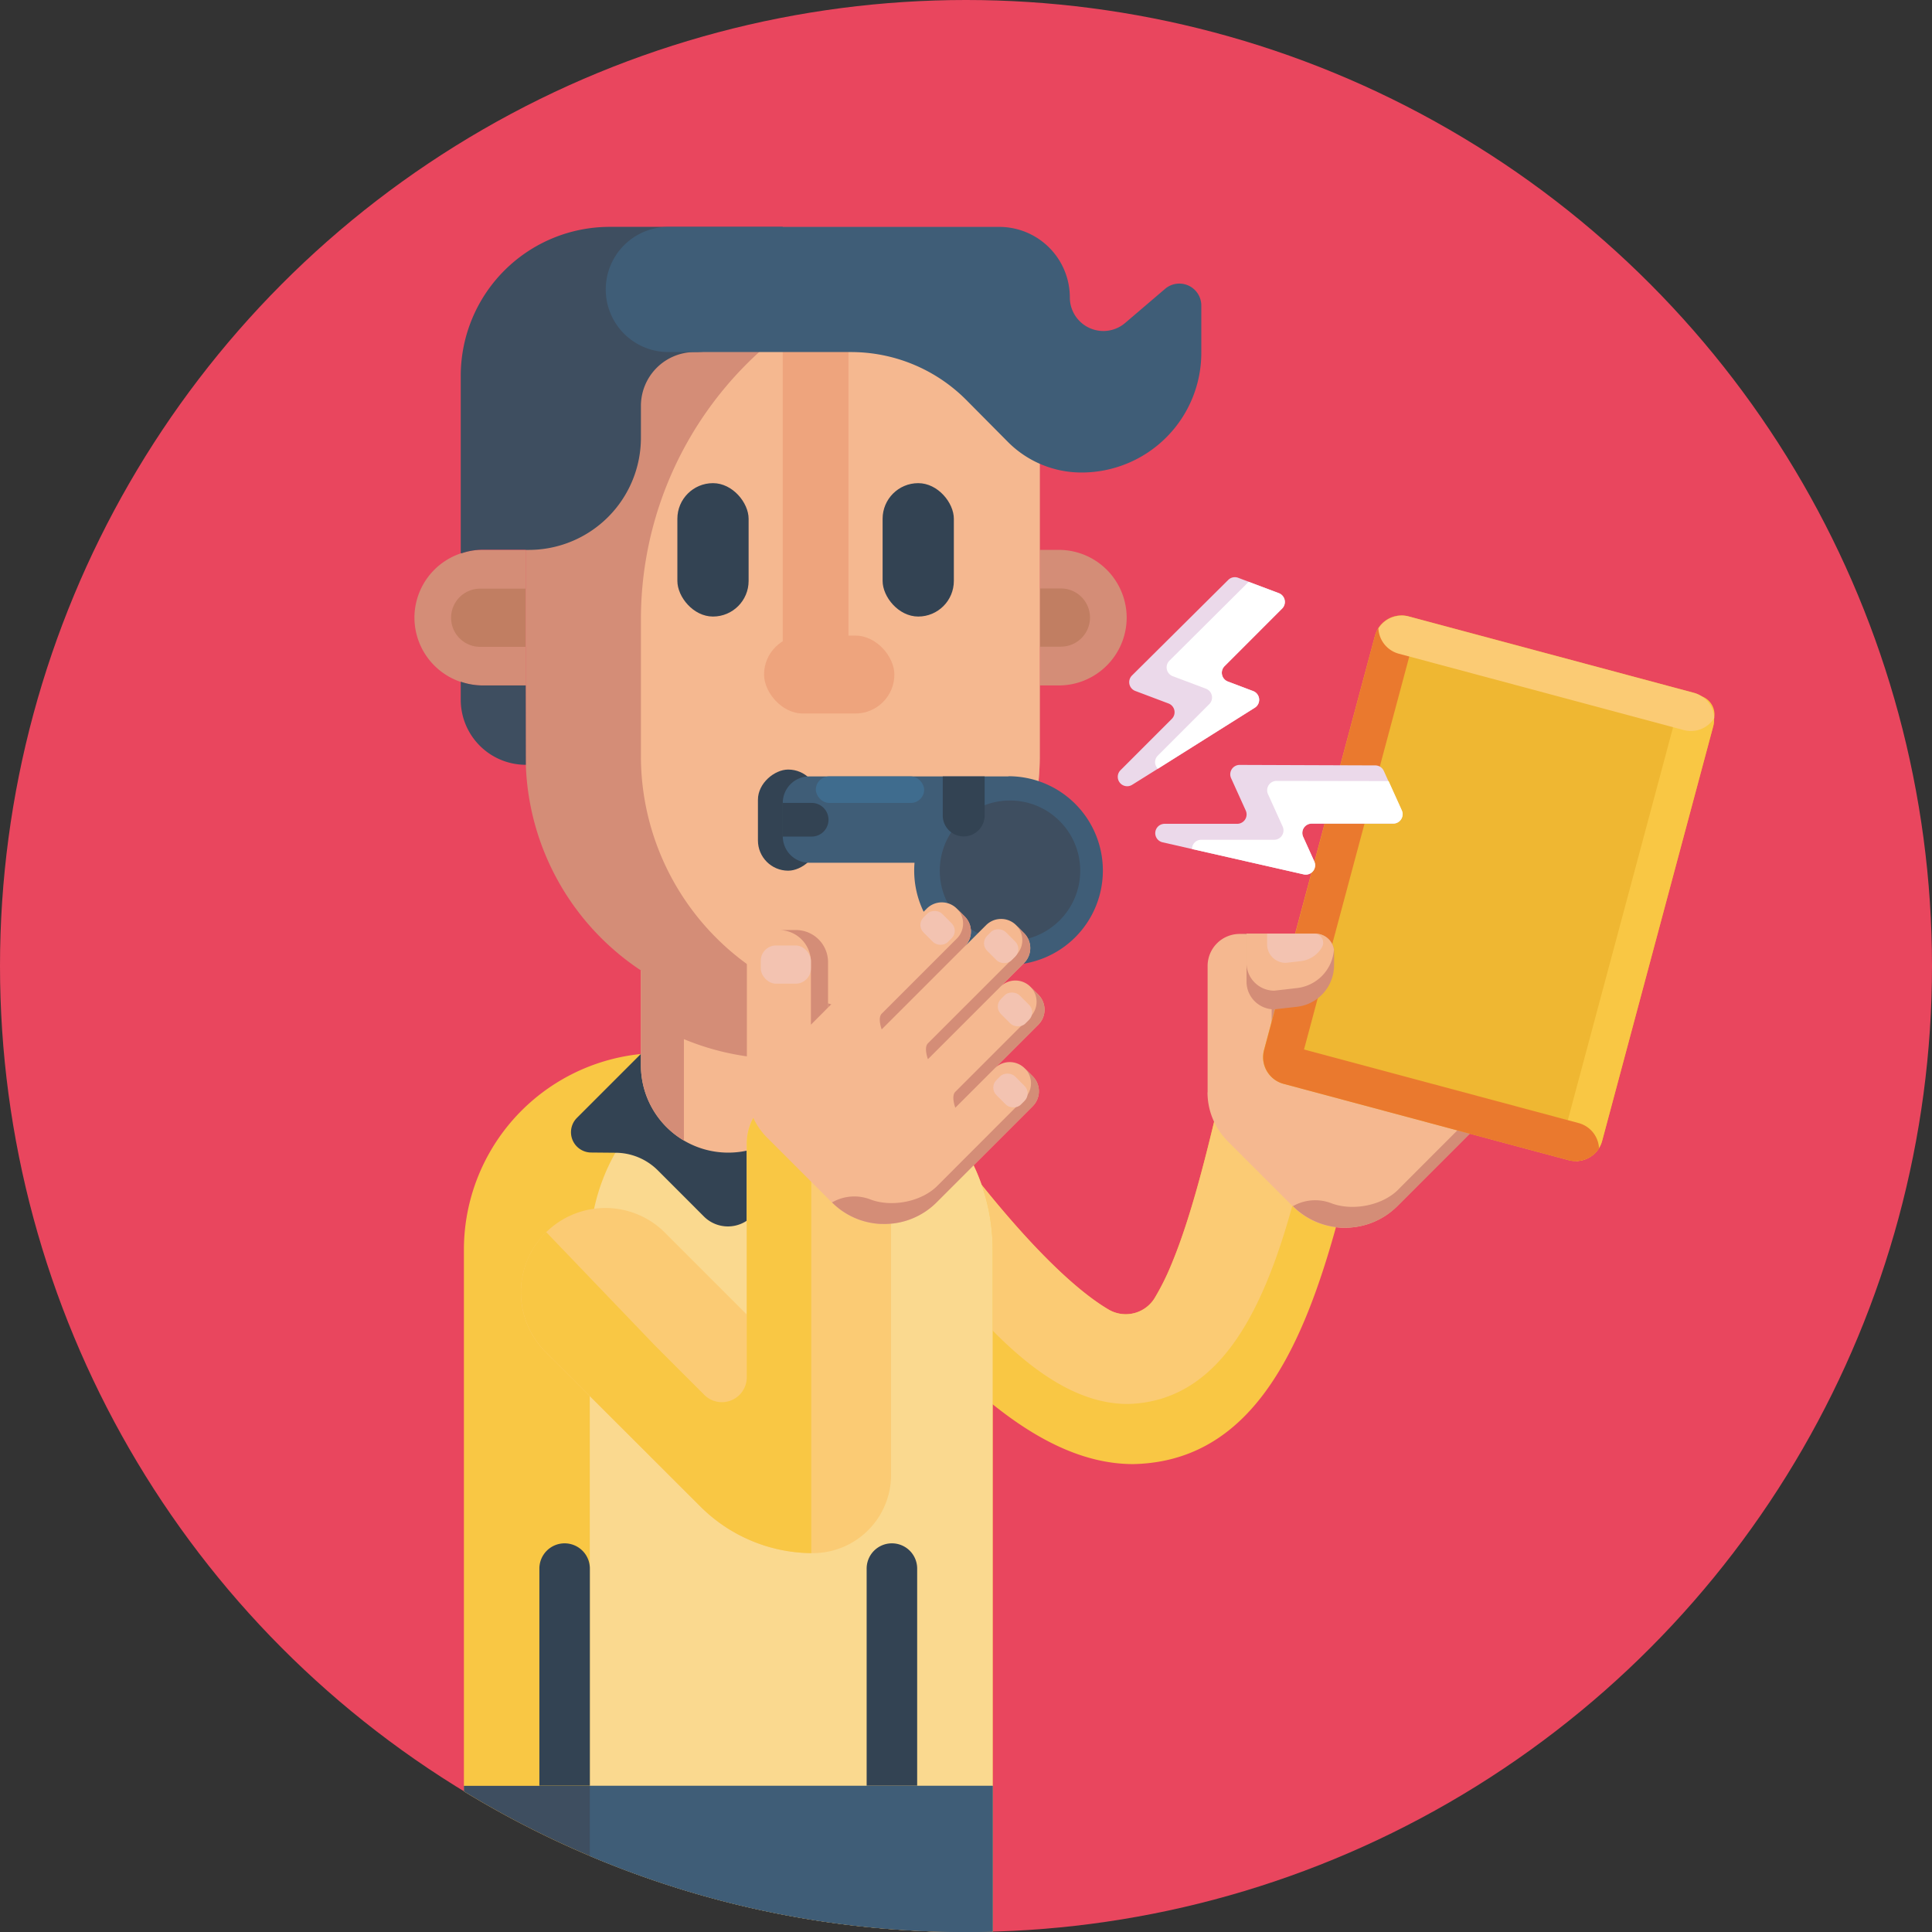 <svg id="_50" data-name="50" xmlns="http://www.w3.org/2000/svg" viewBox="0 0 512 512"><rect x="0" y="0" width="512" height="512" fill="#333333" stroke="none"/><defs><style>.cls-1{fill:#e9465e;}.cls-2{fill:#f9c744;}.cls-3{fill:#fbcb74;}.cls-4{fill:#f5b890;}.cls-5{fill:#d48d77;}.cls-6{fill:#efb732;}.cls-7{fill:#ea792e;}.cls-8{fill:#f3c3b1;}.cls-9{fill:#fad98f;}.cls-10{fill:#3e4e60;}.cls-11{fill:#3f5d77;}.cls-12{fill:#334353;}.cls-13{fill:#c17e62;}.cls-14{fill:#eea47d;}.cls-15{fill:#3f6c8e;}.cls-16{fill:#ebd9ea;}.cls-17{fill:#fff;}</style></defs><title>50-soccer-icons</title><circle class="cls-1" cx="256" cy="256" r="256"/><path class="cls-2" d="M217.19,320.77c34,46.46,59.46,67.23,83.15,67.23,40.67-.88,51.2-50.53,61.38-93.85l-12.67-2.9-24.58-5.64c-4.1,17.82-8.55,36.33-14.05,49.47a65.54,65.54,0,0,1-4.49,9,9,9,0,0,1-12.11,3c-7.7-4.51-22.15-16.58-45.77-48.86L231,310.7Z"/><path class="cls-3" d="M231,310.7c27.42,42.34,48.35,61.37,67.87,61.37,31.56-.8,42-41.16,50.22-80.82l-24.58-5.64c-4.1,17.82-8.55,36.33-14.05,49.47a65.54,65.54,0,0,1-4.49,9,9,9,0,0,1-12.11,3c-7.7-4.51-22.15-16.58-45.77-48.86Z"/><path class="cls-4" d="M320,289.47a18.4,18.4,0,0,0,5.39,13l17.16,17.16a19.46,19.46,0,0,0,13.19,5.73h.67a19.57,19.57,0,0,0,13.88-5.74l25.47-25.48a5.62,5.62,0,0,0,0-7.94l-2.11-2.11a5.62,5.62,0,0,0-7.94,0l11.56-11.56a5.63,5.63,0,0,0,0-8l-2.11-2.11a5.63,5.63,0,0,0-7.95,0l6.27-6.26a5.63,5.63,0,0,0,0-8l-2.11-2.11a5.62,5.62,0,0,0-7.94,0l-5.67,5.67a5.63,5.63,0,0,0,0-8l-2.11-2.11a5.62,5.62,0,0,0-7.94,0l-26.17,26.17V256a8.49,8.49,0,0,0-8.5-8.5h-4.51a8.49,8.49,0,0,0-8.5,8.5v33.5Z"/><path class="cls-5" d="M355.81,269.61l.42-.43,19.46-19.46a5.6,5.6,0,0,0,0-7.94h0l2.11,2.1a5.61,5.61,0,0,1,0,8l-22,22S354.64,270.77,355.81,269.61Z"/><path class="cls-5" d="M375.31,290.32l.43-.43,19.46-19.46a5.62,5.62,0,0,0,0-7.94h0l2.1,2.11a5.6,5.6,0,0,1,0,7.94l-22,22S374.14,291.48,375.31,290.32Z"/><path class="cls-5" d="M368.05,277.47l.43-.43,22.93-22.93a5.61,5.61,0,0,0,0-8h0l2.11,2.11a5.61,5.61,0,0,1,0,8l-25.47,25.47S366.89,278.63,368.05,277.47Z"/><path class="cls-5" d="M341.58,256v12L337,272.49V255.92a8.47,8.47,0,0,0-8.46-8.47h4.51A8.51,8.51,0,0,1,341.58,256Z"/><path class="cls-5" d="M342.62,319.63a19.53,19.53,0,0,0,12.82,5.7h.16l.22,0h0a19.55,19.55,0,0,0,14.55-5.73l25.47-25.47a5.62,5.62,0,0,0,0-7.94l-2.11-2.11h0a5.63,5.63,0,0,1,0,7.95L370.79,315l-.1.11c-4.12,4.29-12.05,5.93-17.8,3.79a11.89,11.89,0,0,0-9.6.4Z"/><path class="cls-6" d="M454,192.55,424.59,302.32a6.92,6.92,0,0,1-.88,2h0a7.32,7.32,0,0,1-5.85,3.37,7,7,0,0,1-2.2-.24l-75.55-20.24a7.31,7.31,0,0,1-5.4-6.74h0a7.51,7.51,0,0,1,.24-2.19l29.42-109.77a7.26,7.26,0,0,1,6.74-5.4,7.19,7.19,0,0,1,2.19.24l75.55,20.24a7.28,7.28,0,0,1,5.4,6.75A7.47,7.47,0,0,1,454,192.55Z"/><path class="cls-2" d="M454,192.55,424.59,302.32a6.92,6.92,0,0,1-.88,2h0a7.32,7.32,0,0,1-5.85,3.37,7.28,7.28,0,0,1-3.13-8L444.14,189.9a5.12,5.12,0,1,1,10.11.46A7.47,7.47,0,0,1,454,192.55Z"/><path class="cls-7" d="M418.3,297.61l-72.72-19.49,28.66-107a7.32,7.32,0,0,0-3.13-8,7.26,7.26,0,0,0-6.74,5.4L335,278.3a7.51,7.51,0,0,0-.24,2.19h0a7.31,7.31,0,0,0,5.4,6.74l75.55,20.24a7,7,0,0,0,2.2.24,7.32,7.32,0,0,0,5.85-3.37h0A7.31,7.31,0,0,0,418.3,297.61Z"/><path class="cls-3" d="M454.25,190.36a7.29,7.29,0,0,1-8,3.12l-75.55-20.24a7.31,7.31,0,0,1-5.41-6.73,7.33,7.33,0,0,1,5.86-3.38,7.19,7.19,0,0,1,2.19.24l75.55,20.24a7.28,7.28,0,0,1,5.4,6.75Z"/><path class="cls-5" d="M353.54,252.48v3.33a11.1,11.1,0,0,1-9.85,11l-6,.68a7.36,7.36,0,0,1-7.35-7.36v-12.7h18.19a5,5,0,0,1,5,4.4A4.23,4.23,0,0,1,353.54,252.48Z"/><path class="cls-4" d="M353.49,251.85a11.08,11.08,0,0,1-9.8,10l-6,.69a7.37,7.37,0,0,1-7.35-7.36v-7.77h18.19a5,5,0,0,1,5,4.4Z"/><path class="cls-8" d="M348.38,247.45a2.38,2.38,0,0,1,1.94,3.6,7.47,7.47,0,0,1-5.6,3.66l-4,.46a4.92,4.92,0,0,1-4.92-4.92v-2.8h12.61Z"/><path class="cls-2" d="M263.06,331.21V511.9q-3.53.11-7.06.1a254.89,254.89,0,0,1-133.06-37.26V331.21a52.14,52.14,0,0,1,52.14-52.15h35.84A52.14,52.14,0,0,1,263.06,331.21Z"/><path class="cls-9" d="M263.06,331.21V511.9q-3.53.11-7.06.1a255,255,0,0,1-99.7-20.15V331.21a52.15,52.15,0,0,1,52.15-52.15h2.47A52.14,52.14,0,0,1,263.06,331.21Z"/><path class="cls-10" d="M263.06,473.26V511.9q-3.53.11-7.06.1a254.89,254.89,0,0,1-133.06-37.26v-1.48Z"/><path class="cls-11" d="M263.06,473.26V511.9q-3.53.11-7.06.1a255,255,0,0,1-99.7-20.15V473.26Z"/><path class="cls-12" d="M149.63,409h0a6.69,6.69,0,0,1,6.69,6.69v57.54a0,0,0,0,1,0,0H142.94a0,0,0,0,1,0,0V415.72A6.69,6.69,0,0,1,149.63,409Z"/><path class="cls-12" d="M236.37,409h0a6.69,6.69,0,0,1,6.69,6.69v57.54a0,0,0,0,1,0,0H229.67a0,0,0,0,1,0,0V415.72A6.69,6.69,0,0,1,236.37,409Z"/><path class="cls-12" d="M174.33,310.16l12.19,12.2a9,9,0,0,0,12.77,0l12.21-12.21a15.89,15.89,0,0,1,11.23-4.66h6.6a5.38,5.38,0,0,0,3.81-9.19l-17-17h-46.3l-16.94,16.94a5.38,5.38,0,0,0,3.75,9.19l6.58.06A15.93,15.93,0,0,1,174.33,310.16Z"/><path class="cls-4" d="M216.15,257.17v25.14a23.15,23.15,0,1,1-46.3,0V257.17Z"/><path class="cls-5" d="M169.85,257.17v25.14a23.14,23.14,0,0,0,11.39,19.95V275.38a67.88,67.88,0,0,0,26.19,5.22,71.51,71.51,0,0,0,8.72-.54V257.17Z"/><path class="cls-5" d="M127.83,145.72h11.48a0,0,0,0,1,0,0v35.93a0,0,0,0,1,0,0H127.83a18,18,0,0,1-18-18v0A18,18,0,0,1,127.83,145.72Z"/><path class="cls-13" d="M127.25,156h12.06a0,0,0,0,1,0,0v15.42a0,0,0,0,1,0,0H127.25a7.71,7.71,0,0,1-7.71-7.71v0A7.71,7.71,0,0,1,127.25,156Z"/><path class="cls-5" d="M293.51,145.72h5a0,0,0,0,1,0,0v35.93a0,0,0,0,1,0,0h-5a18,18,0,0,1-18-18v0A18,18,0,0,1,293.51,145.72Z" transform="translate(574.09 327.37) rotate(-180)"/><path class="cls-13" d="M283.26,156h5.61a0,0,0,0,1,0,0v15.42a0,0,0,0,1,0,0h-5.61a7.71,7.71,0,0,1-7.71-7.71v0A7.71,7.71,0,0,1,283.26,156Z" transform="translate(564.41 327.37) rotate(180)"/><path class="cls-5" d="M275.55,105.73v94.63a68.12,68.12,0,0,1-136.24,0V105.73a37.33,37.33,0,0,1,37.34-37.32h61.58a36.59,36.59,0,0,1,10.41,1.49A37.31,37.31,0,0,1,275.55,105.73Z"/><path class="cls-4" d="M275.55,105.73v94.63a68.12,68.12,0,0,1-52.85,66.39,68.12,68.12,0,0,1-52.85-66.39v-36.2A95.76,95.76,0,0,1,248.64,69.9,37.31,37.31,0,0,1,275.55,105.73Z"/><rect class="cls-14" x="202.48" y="168.44" width="34.54" height="20.65" rx="10.33"/><rect class="cls-12" x="195.47" y="209.33" width="26.8" height="16.03" rx="8.01" transform="translate(426.22 8.47) rotate(90)"/><rect class="cls-14" x="207.43" y="68.41" width="17.42" height="107.04"/><rect class="cls-12" x="179.51" y="128.04" width="18.88" height="35.35" rx="9.44"/><rect class="cls-12" x="233.9" y="128.04" width="18.88" height="35.35" rx="9.44"/><path class="cls-10" d="M139.32,181.65H127.83a18.12,18.12,0,0,1-5.73-1v4.78a17.25,17.25,0,0,0,17.25,17.25Z"/><path class="cls-10" d="M139.32,145.68H127.83a17.54,17.54,0,0,0-5.44.93h-.29v-47a39.49,39.49,0,0,1,39.49-39.49h45.84V70A23.31,23.31,0,0,1,184.12,93.3h0a14.27,14.27,0,0,0-14.27,14.27V116a29.73,29.73,0,0,1-29.73,29.73l-.8,0Z"/><path class="cls-11" d="M283.52,78.84h0a8.89,8.89,0,0,0,8.88,8.88h0a8.88,8.88,0,0,0,5.76-2.12l10.61-9.06A5.82,5.82,0,0,1,318.36,81V93.49a31.73,31.73,0,0,1-31.73,31.73h0a27.48,27.48,0,0,1-19.42-8L256,105.92A43.08,43.08,0,0,0,225.5,93.3H177.12a16.59,16.59,0,0,1-16.59-16.59h0a16.58,16.58,0,0,1,16.59-16.58h87.69A18.71,18.71,0,0,1,283.52,78.84Z"/><path class="cls-3" d="M236.14,288.94v101.9a20.74,20.74,0,0,1-20.75,20.76H215a42.18,42.18,0,0,1-29.42-12.37l-41-40.94a22.37,22.37,0,0,1,28.74-34.07,21.27,21.27,0,0,1,2.88,2.44l21.68,21.68V303A14.09,14.09,0,0,1,212,288.94Z"/><path class="cls-2" d="M144.74,326.51a22.38,22.38,0,0,0-.14,31.78l41,40.94A42.18,42.18,0,0,0,215,411.6V288.94h-3A14.09,14.09,0,0,0,197.9,303V365a6.59,6.59,0,0,1-11.25,4.66l-13-13Z"/><path class="cls-11" d="M267.25,205.76h-52.8a7,7,0,0,0-7,7v8.88a7,7,0,0,0,7,7h27.91q-.09,1-.09,2.07a25,25,0,1,0,25-25Z"/><circle class="cls-10" cx="267.66" cy="230.75" r="18.61"/><path class="cls-12" d="M249.84,205.76h11.1a0,0,0,0,1,0,0v10.35a5.55,5.55,0,0,1-5.55,5.55h0a5.55,5.55,0,0,1-5.55-5.55V205.76A0,0,0,0,1,249.84,205.76Z"/><path class="cls-12" d="M207.43,212.78h7.67a4.46,4.46,0,0,1,4.46,4.46v0a4.46,4.46,0,0,1-4.46,4.46h-7.67a0,0,0,0,1,0,0v-8.92A0,0,0,0,1,207.43,212.78Z"/><rect class="cls-15" x="216.2" y="205.76" width="28.71" height="7.02" rx="3.51"/><path class="cls-4" d="M197.91,288.49a18.39,18.39,0,0,0,5.38,13l17.16,17.16a19.49,19.49,0,0,0,13.19,5.73h.67a19.57,19.57,0,0,0,13.88-5.74l25.48-25.48a5.62,5.62,0,0,0,0-7.94l-2.11-2.11a5.63,5.63,0,0,0-7.95,0l11.56-11.56a5.63,5.63,0,0,0,0-7.95l-2.11-2.11a5.62,5.62,0,0,0-7.94,0l6.26-6.27a5.62,5.62,0,0,0,0-7.94l-2.1-2.11a5.63,5.63,0,0,0-7.95,0l-5.67,5.66a5.62,5.62,0,0,0,0-7.94l-2.1-2.11a5.63,5.63,0,0,0-7.95,0L219.44,267V255a8.49,8.49,0,0,0-8.5-8.5h-4.51a8.49,8.49,0,0,0-8.5,8.5v33.5Z"/><path class="cls-5" d="M233.67,268.63l.43-.43,19.46-19.46a5.63,5.63,0,0,0,0-8h0l2.1,2.11a5.61,5.61,0,0,1,0,7.95l-22,22S232.51,269.79,233.67,268.63Z"/><path class="cls-5" d="M253.17,289.34l.43-.43,19.46-19.46a5.63,5.63,0,0,0,0-7.95h0l2.11,2.11a5.63,5.63,0,0,1,0,7.95l-22,22S252,290.5,253.17,289.34Z"/><path class="cls-5" d="M245.91,276.49l.43-.43,22.94-22.93a5.63,5.63,0,0,0,0-7.95h0l2.1,2.11a5.6,5.6,0,0,1,0,7.94L245.91,280.7S244.75,277.65,245.91,276.49Z"/><path class="cls-5" d="M219.44,255v12l-4.54,4.55V254.94a8.47,8.47,0,0,0-8.47-8.47h4.51A8.5,8.5,0,0,1,219.44,255Z"/><path class="cls-5" d="M220.49,318.65a19.48,19.48,0,0,0,12.81,5.7h.16l.22,0v0a19.54,19.54,0,0,0,14.54-5.72l25.47-25.47a5.62,5.62,0,0,0,0-7.94l-2.11-2.11h0a5.62,5.62,0,0,1,0,7.94L248.66,314l-.11.11c-4.12,4.28-12,5.93-17.8,3.79a11.82,11.82,0,0,0-9.59.4Z"/><rect class="cls-8" x="244.97" y="241.31" width="6.99" height="9.17" rx="2.79" transform="translate(-101.1 247.71) rotate(-45)"/><rect class="cls-8" x="201.61" y="250.56" width="13.29" height="10.13" rx="4.05"/><rect class="cls-8" x="261.83" y="246.17" width="6.99" height="9.17" rx="2.79" transform="translate(-99.6 261.05) rotate(-45)"/><rect class="cls-8" x="265.49" y="262.93" width="6.99" height="9.17" rx="2.79" transform="translate(-110.38 268.55) rotate(-45)"/><rect class="cls-8" x="264.29" y="284.41" width="6.99" height="9.17" rx="2.79" transform="translate(-125.92 274) rotate(-45)"/><path class="cls-16" d="M332.53,187.56l-25.68,16.16L300,208a2.49,2.49,0,0,1-3.08-3.86l13.63-13.64a2.48,2.48,0,0,0-.88-4.07l-8.83-3.33A2.49,2.49,0,0,1,300,179l25.5-25.32a2.47,2.47,0,0,1,2.63-.56l10.77,4.06a2.49,2.49,0,0,1,.88,4.08l-15.26,15.27a2.48,2.48,0,0,0,.88,4.07l6.67,2.52A2.48,2.48,0,0,1,332.53,187.56Z"/><path class="cls-17" d="M332.53,187.56l-25.68,16.16a2.43,2.43,0,0,1,0-3.49l13.63-13.64a2.48,2.48,0,0,0-.88-4.07l-8.83-3.33a2.49,2.49,0,0,1-.87-4.09l21-20.9,8,3a2.49,2.49,0,0,1,.88,4.08l-15.26,15.27a2.48,2.48,0,0,0,.88,4.07l6.67,2.52A2.48,2.48,0,0,1,332.53,187.56Z"/><path class="cls-16" d="M345.48,231.72,315.9,225l-7.85-1.79a2.48,2.48,0,0,1,.55-4.89h19.28a2.49,2.49,0,0,0,2.26-3.51l-3.89-8.59a2.49,2.49,0,0,1,2.28-3.51l35.94.13a2.47,2.47,0,0,1,2.25,1.45l4.74,10.5a2.48,2.48,0,0,1-2.26,3.5H347.61a2.48,2.48,0,0,0-2.26,3.5l2.94,6.5A2.48,2.48,0,0,1,345.48,231.72Z"/><path class="cls-17" d="M345.48,231.72,315.9,225a2.42,2.42,0,0,1,2.48-2.45h19.28a2.48,2.48,0,0,0,2.26-3.5l-3.89-8.6a2.48,2.48,0,0,1,2.28-3.5L368,207l3.5,7.74a2.48,2.48,0,0,1-2.26,3.5H347.61a2.48,2.48,0,0,0-2.26,3.5l2.94,6.5A2.48,2.48,0,0,1,345.48,231.72Z"/></svg>